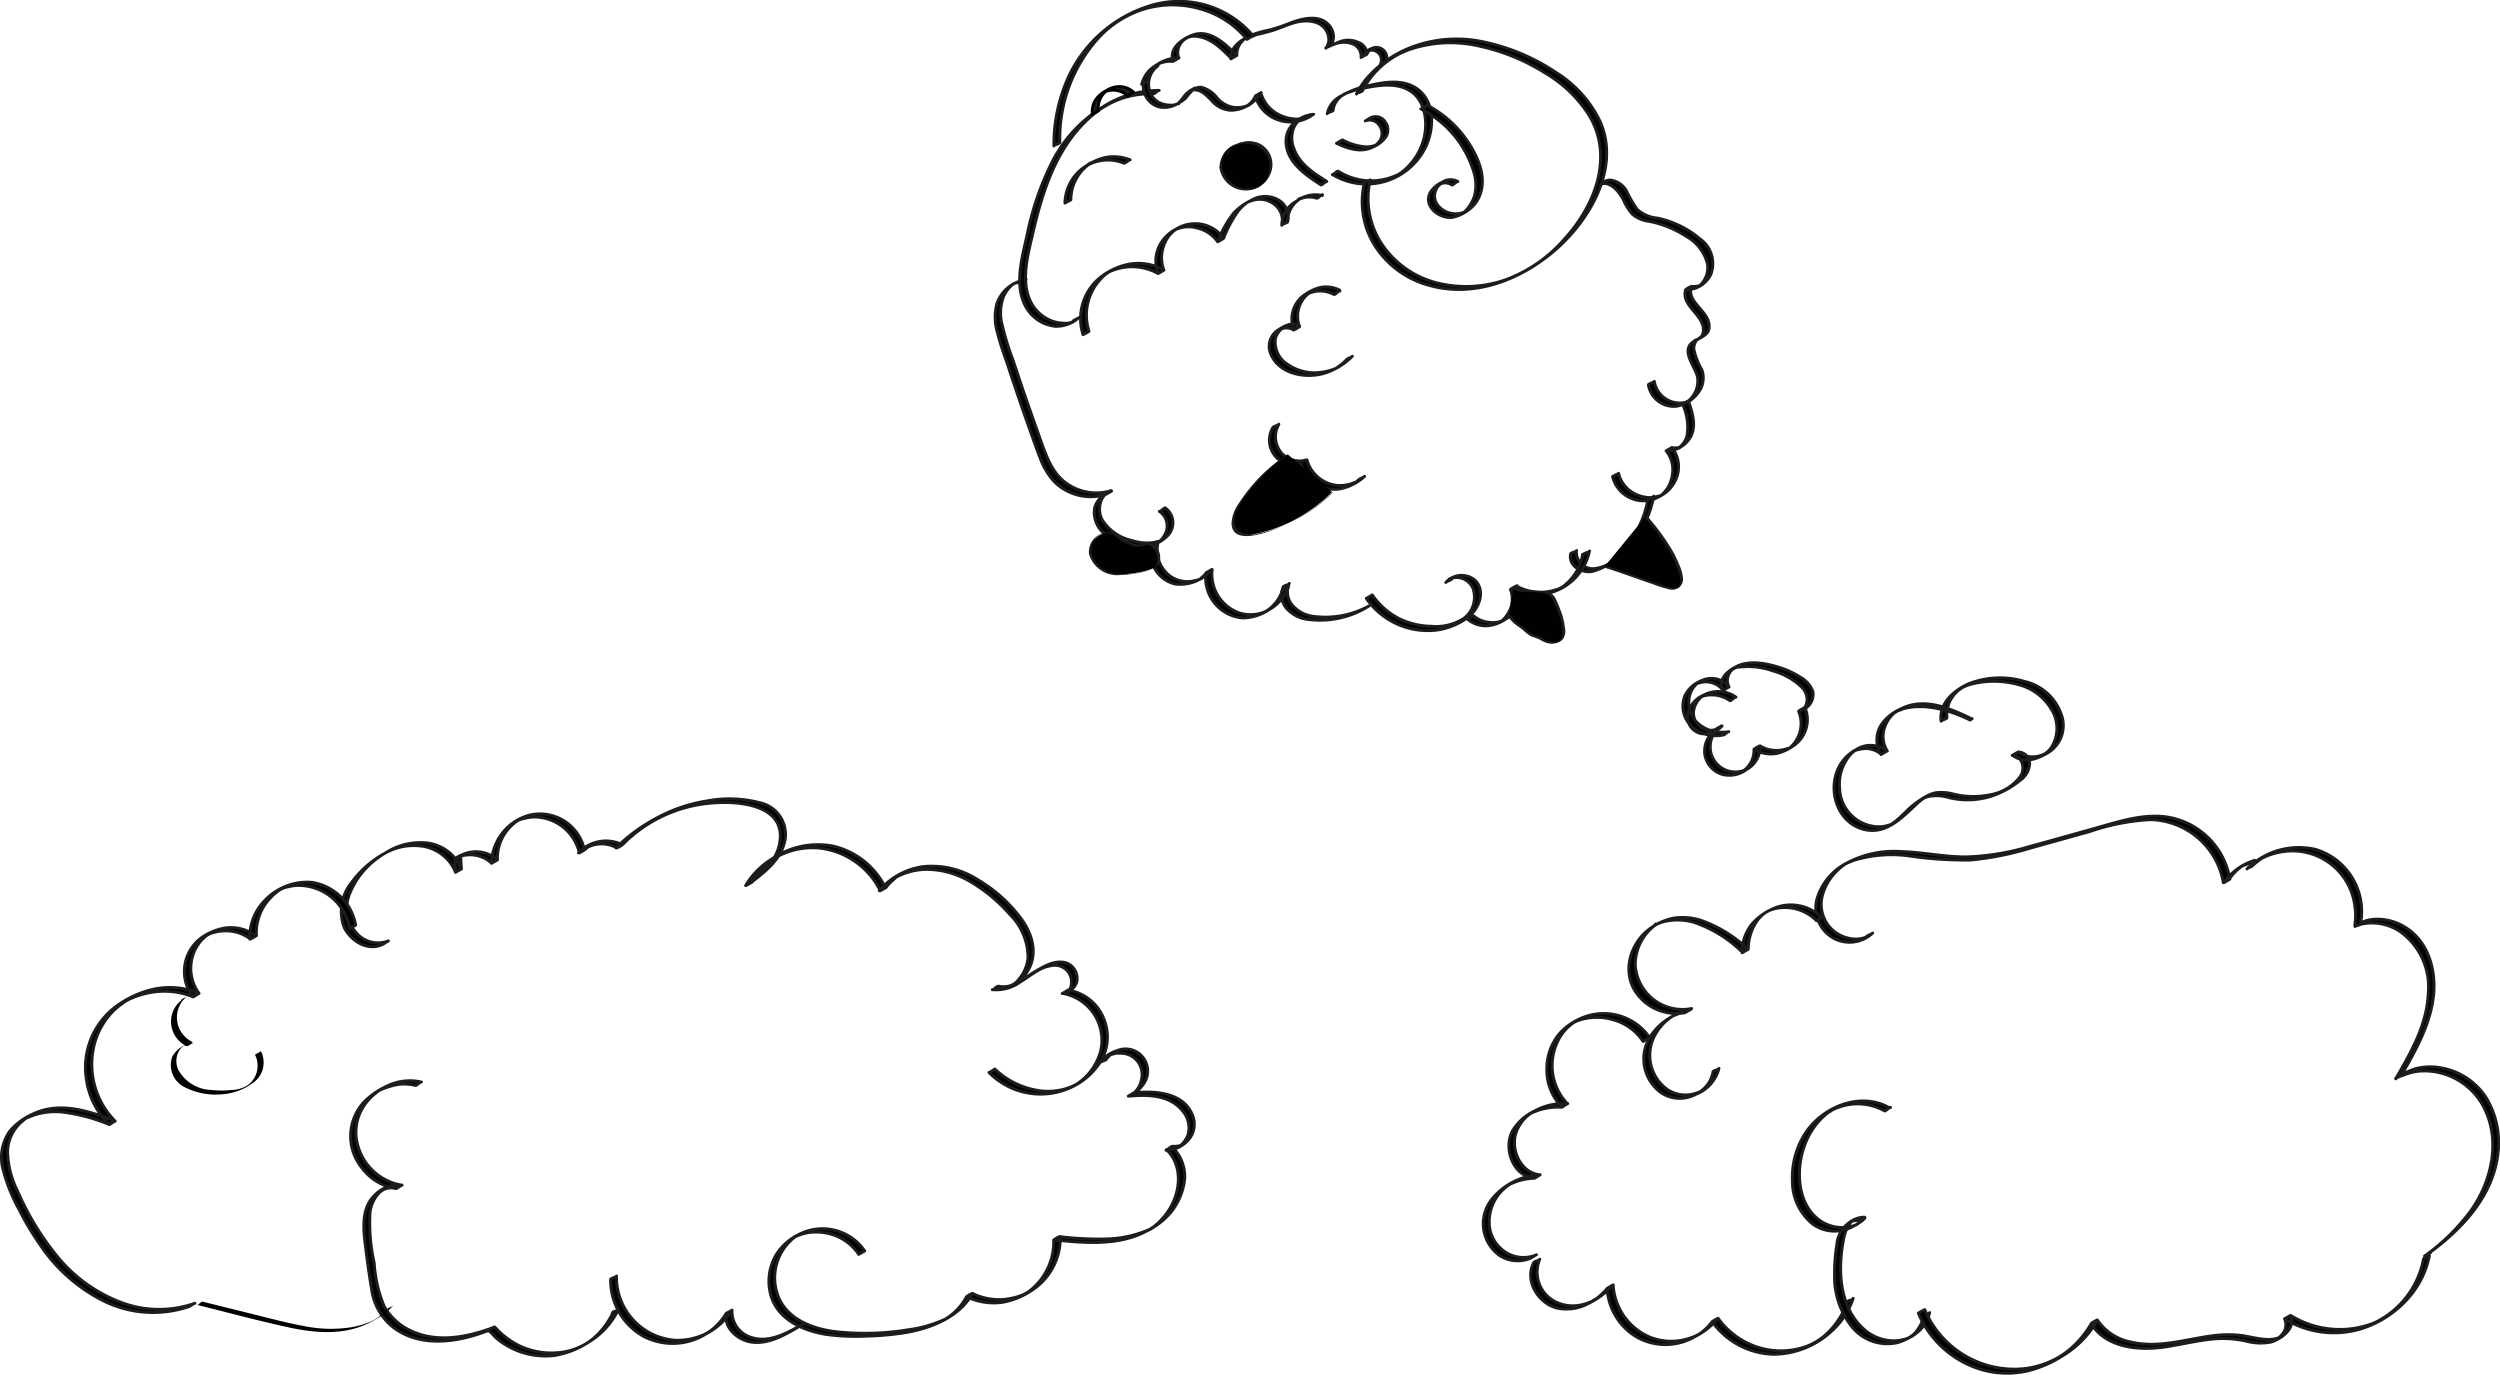 <svg id="Layer_1" data-name="Layer 1" xmlns="http://www.w3.org/2000/svg" viewBox="0 0 255.72 140.62"><defs><style>.cls-1,.cls-3,.cls-5{fill:#010101;}.cls-1,.cls-5{stroke:#1d1d1b;}.cls-1,.cls-2{stroke-linecap:round;}.cls-1,.cls-2,.cls-5{stroke-linejoin:round;stroke-width:0.3px;}.cls-2,.cls-4{fill:#1d1d1b;}.cls-2{stroke:#010101;}</style></defs><path class="cls-1" d="M173.07,34.41a1.18,1.18,0,0,1,.18-.13l-.6.34c1.11-.6,2.1.69,2.54,1.54a5.38,5.38,0,0,0,.93,1.47,3.37,3.37,0,0,0,1.73.71,10.84,10.84,0,0,1,3.82,1.57,4.47,4.47,0,0,1,2.1,2.77,2.47,2.47,0,0,1-.37,1.73,1.93,1.93,0,0,1-.28.36l-.12.12c-.09.1-.23.11,0,0a1.92,1.92,0,0,1-.86.09,2.1,2.1,0,0,0-.6.35c-.43,1.38,1.23,2.28,1.67,3.42a1.64,1.64,0,0,1,.14.84,1.08,1.08,0,0,1-.1.35.64.64,0,0,1-.08.14c-.09.12-.28.19,0,.09s-.11,0-.19.1l-.21.12a4,4,0,0,0-.49.29c-1.27.91.27,2.54.47,3.57a2.59,2.59,0,0,1-.32,1.72,2.73,2.73,0,0,1-.49.63c-.09.09-.33.24-.11.13a2,2,0,0,1-.49.15,2.63,2.63,0,0,1-3-2.18c0,.08-.62.26-.61.35a2.64,2.64,0,0,0,2.84,2.2,3.55,3.55,0,0,0,2.51-1.79,2.49,2.49,0,0,0,.13-1.93,7.25,7.25,0,0,1-.83-2.12,1.44,1.44,0,0,1,.25-.88c.09-.17.22-.08,0-.06s-.12.07,0,0l.31-.16c.45-.25.93-.49,1-1.06.2-1.7-2.35-2.55-1.82-4.26l-.6.35a2.85,2.85,0,0,0,2.57-1.52,3.08,3.08,0,0,0-1.06-3.68A9.92,9.92,0,0,0,178.67,38a3.55,3.55,0,0,1-2.07-.88,11.76,11.76,0,0,1-1.08-1.85,2.23,2.23,0,0,0-1.73-1.17,2.33,2.33,0,0,0-1.32.63c.17-.15.43-.19.6-.35Z" transform="translate(-9.12 -15.69)"/><path class="cls-1" d="M181.23,57.06a5.45,5.45,0,0,1,.45,3.2,2.27,2.27,0,0,1-.64,1.07s-.23.18-.23.21.35-.16,0-.07a1.57,1.57,0,0,1-.65,0c-.08,0-.58.38-.6.35a3.1,3.1,0,0,1,.61,2.5,3.58,3.58,0,0,1-.48,1.3,3.72,3.72,0,0,1-.4.49,2.39,2.39,0,0,1-.23.22l-.25.18c.24-.14.3-.18.17-.12a5.69,5.69,0,0,0-.68.18,2.83,2.83,0,0,1-.65,0,3.47,3.47,0,0,1-1.3-.37,3.18,3.18,0,0,1-1.67-2.1c0,.07-.62.28-.61.35a3.22,3.22,0,0,0,2,2.25,3.17,3.17,0,0,0,2.81-.24,3.51,3.51,0,0,0,1.77-2,3.2,3.2,0,0,0-.51-3l-.6.35a2.85,2.85,0,0,0,2.29-1.1c.94-1.19.42-2.77,0-4,0,0-.62.3-.6.35Z" transform="translate(-9.12 -15.69)"/><path class="cls-1" d="M177.67,66.82a10.66,10.66,0,0,1-2.9,5.57,3.71,3.71,0,0,1-2.68,1.47A1.68,1.68,0,0,1,170.38,72c0,.15-.58.2-.61.35-.24,1.25,1.16,2,2.23,1.79a6.51,6.51,0,0,0,2.6-1.42,10.66,10.66,0,0,0,3.68-6.28c0,.15-.58.2-.61.35Z" transform="translate(-9.12 -15.69)"/><path class="cls-1" d="M171,72.4a5.09,5.09,0,0,1-.78,2,5.73,5.73,0,0,1-.66.8l-.39.35a2,2,0,0,1-.45.3,5.16,5.16,0,0,1-4.5-.22,5.59,5.59,0,0,0-.6.35,2.87,2.87,0,0,1,.1,1.69,3.55,3.55,0,0,1-.87,1.44c-.15.17.07,0-.13.09a3.5,3.5,0,0,1-.46.14,3.11,3.11,0,0,1-.86,0,2.77,2.77,0,0,1-1.55-.66c-.06,0-.55.4-.61.35a2.88,2.88,0,0,0,2.05.67A3.86,3.86,0,0,0,163,79.1a2.85,2.85,0,0,0,1.31-3.5l-.6.35a5.64,5.64,0,0,0,8-3.9c0,.14-.58.19-.61.35Z" transform="translate(-9.12 -15.69)"/><path class="cls-1" d="M148.88,76.91a7.66,7.66,0,0,0,7.22,3.23,7,7,0,0,0,3.22-1.34c1.08-.83,1.8-2.63.69-3.75a2.15,2.15,0,0,0-3,.22c.17-.16.44-.2.61-.35s.09-.12-.18,0l-.09,0a1.84,1.84,0,0,1,2.42.92,2.71,2.71,0,0,1-.94,3.12,5.3,5.3,0,0,1-3.3.79A7.84,7.84,0,0,1,152.3,79a7.41,7.41,0,0,1-2.81-2.46s-.6.36-.61.35Z" transform="translate(-9.12 -15.69)"/><path class="cls-1" d="M140.4,75.68a2.1,2.1,0,0,0,.29,2.21A3.45,3.45,0,0,0,143,79.06,9.35,9.35,0,0,0,148.6,78l.58-.34a9.32,9.32,0,0,1-5.74,1.07,3.36,3.36,0,0,1-2.18-1.2,2.11,2.11,0,0,1-.26-2.16c-.08.17-.52.18-.6.35Z" transform="translate(-9.12 -15.69)"/><path class="cls-1" d="M126.89,71.69a3.22,3.22,0,0,0,2.44,3.74,4.21,4.21,0,0,0,3.74-1.49l-.6.35a4.12,4.12,0,0,0,3.78,4.61,4.91,4.91,0,0,0,2.69-.86,4.23,4.23,0,0,0,1.95-2.29c0,.16-.55.18-.61.35a3.91,3.91,0,0,1-.68,1.25,4.81,4.81,0,0,1-.5.51l-.28.22-.19.13c.24-.13.23-.14,0,0a3.84,3.84,0,0,1-2.73.18,4.2,4.2,0,0,1-2.79-4.44c0,.11-.52.25-.6.35s-.21.24-.33.35l-.19.16c-.18.16.06,0,.09,0-.07.12-.48.2-.61.24l-.47.1a3.12,3.12,0,0,1-1.92-.36,3.28,3.28,0,0,1-1.54-3.41c0,.15-.58.2-.61.35Z" transform="translate(-9.12 -15.69)"/><path class="cls-1" d="M114.07,44.3a3.69,3.69,0,0,0-3,2.51,5.59,5.59,0,0,0,.1,3c.26,1.06.64,2.1,1,3.14q1.07,3.27,2.22,6.51c.36,1,.7,2,1.09,3a7.62,7.62,0,0,0,1.44,2.46,5.28,5.28,0,0,0,5.3,1.35l.6-.35a2.56,2.56,0,0,0-1.72,1.65,2.78,2.78,0,0,0,1.31,2.93,6.28,6.28,0,0,0,3.74,1.12,3.84,3.84,0,0,0,2.42-1.15,1.87,1.87,0,0,0-.25-2.82c-.11-.06-.5.41-.61.35a1.8,1.8,0,0,1,.49,2.49,1.67,1.67,0,0,1-.52.6c.16-.09-.2,0-.2,0a3,3,0,0,1-.52.11,4.87,4.87,0,0,1-2-.21,4.8,4.8,0,0,1-3.11-2.15,2.34,2.34,0,0,1-.2-1.56,2.21,2.21,0,0,1,.27-.7,1.64,1.64,0,0,1,.26-.33.93.93,0,0,1,.15-.13c-.28.14-.33.18-.14.1s.39-.28.6-.35a5.22,5.22,0,0,1-4.46-.66c-1.52-1-2.14-2.74-2.73-4.39-.71-2-1.4-3.94-2.07-5.92-.33-1-.65-2-1-2.94a28.13,28.13,0,0,1-.89-3,4.8,4.8,0,0,1,.13-2.93,3.37,3.37,0,0,1,.67-1l.22-.21.14-.11c-.11.06-.12.08,0,0a2.37,2.37,0,0,1,.64-.14c.21,0,.4-.33.61-.35Z" transform="translate(-9.12 -15.69)"/><path class="cls-1" d="M144.38,35.69a3.19,3.19,0,0,0-2.66.59,2.82,2.82,0,0,0-1.49,2.45c0-.12.57-.23.6-.35a2,2,0,0,0-1-2.27,2.74,2.74,0,0,0-2.74.08,6,6,0,0,0-1.8,1.32,11.07,11.07,0,0,0-1.62,2.91l.61-.35a3.59,3.59,0,0,0-2.46-1.48,3.78,3.78,0,0,0-2.43.55,3.9,3.9,0,0,0-1.7,1.73,3.54,3.54,0,0,0-.11,2.8l.6-.35a5.32,5.32,0,0,0-3.52-.62A6.77,6.77,0,0,0,122,43.82a5.41,5.41,0,0,0-2.1,6.1s.62-.3.61-.35a5.42,5.42,0,0,1,1.34-5.49,3.24,3.24,0,0,1,.53-.45c.25-.17.27-.19.07-.07l.22-.11.36-.14a5.48,5.48,0,0,1,4.54.36,5.59,5.59,0,0,0,.6-.35,3.55,3.55,0,0,1-.07-2.32,3.35,3.35,0,0,1,1.26-1.82,3.28,3.28,0,0,1,2.31-.14,3.51,3.51,0,0,1,2,1.38,4.93,4.93,0,0,0,.61-.35,13.54,13.54,0,0,1,1.22-2.4,4.84,4.84,0,0,1,.85-1l.27-.22c.1-.08.35-.16.12-.08a5.11,5.11,0,0,1,.66-.22,2.41,2.41,0,0,1,2.16.52,2,2,0,0,1,.67,2l.6-.35a2.71,2.71,0,0,1,.95-2.06l.27-.21c.26-.2-.32.11,0,0s.34-.12.53-.16a2.48,2.48,0,0,1,1.21.07c.16.05.46-.39.6-.35Z" transform="translate(-9.12 -15.69)"/><path class="cls-1" d="M118.87,48.58c-.23.18.13,0-.13.07l-.3.09a2.64,2.64,0,0,1-.62,0,3.46,3.46,0,0,1-1.27-.29,4,4,0,0,1-1.9-1.7c-1.11-2-.5-4.57,0-6.69,1-4.4,2.33-9,5.77-12.19a9.75,9.75,0,0,1,3.14-2,9.21,9.21,0,0,1,3.52-.58c.2,0,.41-.36.61-.35a10.57,10.57,0,0,0-6,1.84,14,14,0,0,0-4.88,5.33,29.88,29.88,0,0,0-2.65,7.7c-.54,2.35-1.41,5.44.11,7.61a3.9,3.9,0,0,0,2.8,1.65,3.5,3.5,0,0,0,2.42-.9c-.17.14-.42.2-.6.35Z" transform="translate(-9.12 -15.69)"/><path class="cls-1" d="M127,22.68a2.22,2.22,0,0,0,.55,3.91,2.59,2.59,0,0,0,2.08-.33,3.84,3.84,0,0,0,.74-.5,11.8,11.8,0,0,1,.93-1.05l-.22.13.11-.06-.39.21c1-.4,1.72.44,2.32,1.06a2.68,2.68,0,0,0,2,.92,3.73,3.73,0,0,0,3-1.81l-.6.35A3.65,3.65,0,0,0,140,28a3.83,3.83,0,0,0,3.19-.44c.06,0,.23-.18.3-.18a3.21,3.21,0,0,0-1.69.65,2.5,2.5,0,0,0-1.14,2.08c0,2.14,2,3.48,3.57,4.49.1.06.52-.41.61-.35-1.36-.85-2.84-1.81-3.38-3.4a2.87,2.87,0,0,1,0-2.1,2.59,2.59,0,0,1,.62-.84s.22-.14.11-.09.11,0,.13,0a2.48,2.48,0,0,1,.54-.06l.3-.17c.3-.18-.21.07-.27.09a3.17,3.17,0,0,1-.41.12,3.64,3.64,0,0,1-.74.07,4.21,4.21,0,0,1-1.56-.34,3.63,3.63,0,0,1-2.08-2.3c0,.06-.57.28-.6.35a2.45,2.45,0,0,1-.43.62c-.07.08-.23.17-.28.26s.12-.07.18-.09c-.1,0-.23.11-.33.15a2.83,2.83,0,0,1-1.55.11,2.87,2.87,0,0,1-1.47-.92,3,3,0,0,0-1.64-1.1,2,2,0,0,0-1.22.44c-.45.28-.65.73-1,1.09-.05.05-.12.09-.17.15s.2,0,.07,0a2.65,2.65,0,0,0-.37.12,2.43,2.43,0,0,1-.85,0,2.1,2.1,0,0,1-1.4-.77,2.31,2.31,0,0,1,.52-3.21c-.19.13-.42.21-.61.35Z" transform="translate(-9.12 -15.69)"/><path class="cls-1" d="M145.42,33.55A6.73,6.73,0,0,0,155,30.62c.79-1.74.9-4.28-.66-5.64s-3.8-.87-5.55-.46a8.59,8.59,0,0,0-2.4.95,2.61,2.61,0,0,0-1.51,1.85c0-.14.58-.21.61-.35a1.94,1.94,0,0,1,.39-1,2.06,2.06,0,0,1,.28-.31,2.52,2.52,0,0,1,.25-.21l.17-.12c-.26.15-.26.15,0,0a10,10,0,0,1,2.14-.64c1.56-.32,3.45-.58,4.82.42s1.64,3.15,1.22,4.76a6.47,6.47,0,0,1-1.1,2.27,7.83,7.83,0,0,1-.83.9l-.46.36c-.1.07-.45.26-.13.1l-.48.21A6.27,6.27,0,0,1,146,33.2c-.09-.06-.52.41-.6.35Z" transform="translate(-9.12 -15.69)"/><path class="cls-1" d="M145.84,30.35c1.18.56,2.52,1,3.76.36a3,3,0,0,0,1.3-1.05,1.35,1.35,0,0,0-.08-1.49,1.17,1.17,0,0,0-1.47-.45c-.18.09-.43.26-.58.34a1.19,1.19,0,0,1,1.48.51,1.38,1.38,0,0,1-.11,1.67,2.65,2.65,0,0,1-.34.33l-.1.07c-.18.12-.06.05.37-.21l-.29.13a2.57,2.57,0,0,1-1,.15,6,6,0,0,1-2.34-.71s-.27.15-.31.17-.26.19-.3.18Z" transform="translate(-9.12 -15.69)"/><path class="cls-1" d="M148.47,25a8.64,8.64,0,0,1,4.78-4.23,13,13,0,0,1,7.06-.39,21,21,0,0,1,6.86,2.78,13.31,13.31,0,0,1,4.52,4.37c2.52,4.26.55,9.2-2.52,12.58a14.78,14.78,0,0,1-5.86,4.13,12.22,12.22,0,0,1-6.64.51,9.61,9.61,0,0,1-6.09-3.93,8.43,8.43,0,0,1-1.3-6.73c0,.15-.57.19-.61.35a8.41,8.41,0,0,0,1.13,6.46,9.5,9.5,0,0,0,5.58,4c4.57,1.26,9.29-.6,12.77-3.59s6.74-8.32,4.67-13.14a12,12,0,0,0-4.54-5.07,21,21,0,0,0-7.21-3.08,13,13,0,0,0-7.52.48,11.45,11.45,0,0,0-4.79,3.4,8.35,8.35,0,0,0-.89,1.41c.08-.17.51-.17.6-.35Z" transform="translate(-9.12 -15.69)"/><path class="cls-1" d="M154.45,26.83a10.67,10.67,0,0,1,5.48,6.67,4.44,4.44,0,0,1,0,2.26,4.12,4.12,0,0,1-1,1.6c-.11.13-.11.1,0,0a.92.92,0,0,1-.23.09,1.3,1.3,0,0,1-.39.09,2.33,2.33,0,0,1-.95-.08,2.22,2.22,0,0,1-1.32-1,1.57,1.57,0,0,1,.2-1.74l.14-.15c.05,0,.29-.2.09-.09s0,0,0,0a2.64,2.64,0,0,1,.3-.07,1.24,1.24,0,0,1,.86.2c.1.06.52-.41.61-.35a1.52,1.52,0,0,0-1.6.07,2.72,2.72,0,0,0-1.24,1.08c-.7,1.41.94,2.65,2.24,2.52a3.86,3.86,0,0,0,1.57-.68,3.34,3.34,0,0,0,1.31-1.67c.65-1.77-.18-3.73-1.14-5.22a11.32,11.32,0,0,0-4.24-3.89c-.12-.06-.5.41-.61.35Z" transform="translate(-9.12 -15.69)"/><path class="cls-1" d="M126.45,24a3.15,3.15,0,0,1,1-1.62s.36-.25.18-.15a2,2,0,0,1,.46-.17,3,3,0,0,1,1-.09,5.31,5.31,0,0,0,.6-.35A1.6,1.6,0,0,1,130,20a1.63,1.63,0,0,1,1.51-.59c1.44.13,2.57,1.26,3.52,2.23a3.42,3.42,0,0,0,.61-.35,1.86,1.86,0,0,1,.55-1.39,2.37,2.37,0,0,1,.28-.27,1.44,1.44,0,0,1,.25-.18c-.07,0-.2.08,0,.06a6.66,6.66,0,0,0,1-.3,17.74,17.74,0,0,0,1.9-.51c.63-.22,1.24-.5,1.88-.68,1-.29,2.42-.33,3.15.61a1.87,1.87,0,0,1,.38,1.33,2.22,2.22,0,0,1-.24.6c0,.09-.13.06,0,0s.15-.07.21-.09a5.32,5.32,0,0,1,.5-.21,2.52,2.52,0,0,1,2-.07,1.36,1.36,0,0,1,.84,1.37c0-.13.55-.21.61-.35a1.17,1.17,0,0,1,.41-.5l-.09.06.09-.06-.52.3a1,1,0,0,1,1.47,1.27c.05-.16.56-.18.61-.35a1.06,1.06,0,0,0-1.27-1.36,2.24,2.24,0,0,0-1.31,1l.61-.35A1.34,1.34,0,0,0,148,20a2.42,2.42,0,0,0-1.94,0,4.4,4.4,0,0,0-.5.21c-.09,0-.2.12-.29.12s0,0,0-.05a1.72,1.72,0,0,0,.26-.77,1.86,1.86,0,0,0-.63-1.41c-1-.91-2.6-.51-3.75-.08a18.64,18.64,0,0,1-2.18.74,9.48,9.48,0,0,0-1.95.57c-1,.47-2.07,1.18-2,2.38l.61-.35c-1.13-1.14-2.74-2.73-4.51-2.09-1.08.39-2.48,1.37-2,2.69l.6-.35a3.89,3.89,0,0,0-2.27.71,3.19,3.19,0,0,0-1.55,2c0-.16.57-.19.6-.35Z" transform="translate(-9.12 -15.69)"/><path class="cls-1" d="M137.29,19.34a9.93,9.93,0,0,0-10.52-3.07,13.64,13.64,0,0,0-8.27,7.1,16.65,16.65,0,0,0-1.58,7.25c0-.11.61-.23.61-.35a15.36,15.36,0,0,1,4.1-10.86,10.58,10.58,0,0,1,4.79-2.87,10.16,10.16,0,0,1,5.25,0,9.46,9.46,0,0,1,5,3.18s.59-.37.61-.35Z" transform="translate(-9.12 -15.69)"/><path class="cls-2" d="M125.06,25.11a2.13,2.13,0,0,0-1.36-.56,2.37,2.37,0,0,0-1.37.38,3,3,0,0,0-1.16,1,2.21,2.21,0,0,0-.31,1.44,1.8,1.8,0,0,1,.31-.17s.3-.15.3-.18a2.25,2.25,0,0,1,.56-1.78,2.18,2.18,0,0,1,.22-.21l.13-.1c.32-.22-.67.35-.3.17a2.23,2.23,0,0,1,2.38.38,3.18,3.18,0,0,0,.3-.17,2.63,2.63,0,0,1,.3-.18Z" transform="translate(-9.12 -15.69)"/><path class="cls-1" d="M118.66,36.09a4.49,4.49,0,0,1,1.7-3.48l.18-.14c.48-.34-.48.22.06,0a3.38,3.38,0,0,1,.44-.18,4.68,4.68,0,0,1,1-.21,4.44,4.44,0,0,1,2.07.31,1.24,1.24,0,0,0,.31-.18s.26-.19.3-.17a4.59,4.59,0,0,0-2.46-.26,5.92,5.92,0,0,0-2,.86,4.55,4.55,0,0,0-2.21,3.83s.27-.16.3-.18.31-.13.31-.17Z" transform="translate(-9.12 -15.69)"/><path class="cls-3" d="M135.85,30.37a2.28,2.28,0,0,0-1.71,3.11,2.76,2.76,0,0,0,3.82,1.3,2.65,2.65,0,0,0,.46-4,2.53,2.53,0,0,0-3.87.68" transform="translate(-9.12 -15.69)"/><path class="cls-4" d="M136,30.29a2.66,2.66,0,0,0-2.15,2.55,2.73,2.73,0,0,0,5.31.41,2.4,2.4,0,0,0-1.48-3,2.69,2.69,0,0,0-1.93.17,2.63,2.63,0,0,0-1.31,1.17c0-.07.22-.07.26-.15a2.33,2.33,0,0,1,.46-.62,1.61,1.61,0,0,1,.32-.25l.06,0,.09,0,.2-.07a2.69,2.69,0,0,1,1.54,0A2.32,2.32,0,0,1,139,32.81a2.71,2.71,0,0,1-.56,1.5,2.18,2.18,0,0,1-.25.28l-.14.12a.18.18,0,0,1-.07,0c-.23.17.08,0-.07.05a2.64,2.64,0,0,1-.81.22,2.82,2.82,0,0,1-2.76-1.49,2.3,2.3,0,0,1-.06-1.87,2.35,2.35,0,0,1,.55-.74l.18-.15.14-.1s.07,0,0,0a3,3,0,0,1,.58-.24c.09,0,.17-.12.26-.15Z" transform="translate(-9.12 -15.69)"/><path class="cls-1" d="M146.17,45.38a3,3,0,0,0-2.07-.27,4.71,4.71,0,0,0-1.47.69,3,3,0,0,0-1.18,3.57l.6-.35c-.76-.46-1.52,0-2.18.41a2,2,0,0,0-.77,2.47c.89,2.14,3.78,2.59,5.74,1.89a7,7,0,0,0,2.61-1.66c-.15.16-.45.19-.6.35a5.09,5.09,0,0,1-.65.58l-.22.16c-.16.1-.13.08.09,0a5.31,5.31,0,0,1-.52.23,5.67,5.67,0,0,1-1.57.35,4.84,4.84,0,0,1-3.12-.82,2.67,2.67,0,0,1-1.27-2.69,1.87,1.87,0,0,1,.3-.62,3.58,3.58,0,0,1,.26-.29l.11-.1c.1-.07.05,0-.15.07a2.07,2.07,0,0,0,.36-.11l.27,0a1.37,1.37,0,0,1,.71.21,3.93,3.93,0,0,0,.6-.35,3,3,0,0,1,.61-3.11c.09-.1.21-.17.3-.27s0-.06-.16.06l.3-.13a3.62,3.62,0,0,1,.79-.18,3,3,0,0,1,1.67.34c.12.06.5-.41.61-.35Z" transform="translate(-9.12 -15.69)"/><path class="cls-1" d="M139.32,59.42a2.54,2.54,0,0,0,.71,3.36,2.64,2.64,0,0,0,1.79.43c.08,0,.33-.11.37-.08s.14.4.17.47a3.67,3.67,0,0,0,.46.76,3.55,3.55,0,0,0,3.29,1.35,5.11,5.11,0,0,0,2.59-1.3c-.16.15-.43.2-.6.35l-.3.26-.07,0-.18.07a3.51,3.51,0,0,1-.83.22,3.44,3.44,0,0,1-1.56-.12,3.67,3.67,0,0,1-2.24-2.1,2.53,2.53,0,0,0-.12-.36,1.76,1.76,0,0,0-.37.08,2.36,2.36,0,0,1-.75,0,2.53,2.53,0,0,1-1.43-.73,2.58,2.58,0,0,1-.32-3c-.1.17-.51.17-.61.35Z" transform="translate(-9.12 -15.69)"/><path class="cls-3" d="M140.84,62.17a16.57,16.57,0,0,0-5.05,5.19c-.49.8-.88,1.91-.24,2.6a2.2,2.2,0,0,0,2.07.32A15.06,15.06,0,0,0,145.36,66" transform="translate(-9.12 -15.69)"/><path class="cls-4" d="M140.71,62.24a16.76,16.76,0,0,0-3.42,3,17.26,17.26,0,0,0-1.46,1.94,3.84,3.84,0,0,0-.74,2c0,3,5.79.14,7-.54a15.78,15.78,0,0,0,3.43-2.66c-.06.07-.19.08-.26.15a14.47,14.47,0,0,1-5,3.39,13.87,13.87,0,0,1-2.45.75,2.2,2.2,0,0,1-2.07-.33c-1.12-1.19.62-3.26,1.35-4.19A16.78,16.78,0,0,1,141,62.1l-.25.14Z" transform="translate(-9.12 -15.69)"/><path class="cls-3" d="M120.64,72.27a2.91,2.91,0,0,0,2.58,2.16c.79.1,3.48-.24,4.13-.78s.21-2.13-.72-2.4a2.52,2.52,0,0,1-2.1,0c-.77-.37-1.53-1.19-2.47-1A1.91,1.91,0,0,0,120.64,72.27Z" transform="translate(-9.12 -15.69)"/><path class="cls-4" d="M120.51,72.35a3,3,0,0,0,3.1,2.17,13,13,0,0,0,1.76-.19,6.43,6.43,0,0,0,1.61-.45,1.37,1.37,0,0,0,.75-.67,1.71,1.71,0,0,0-.33-1.58,1.3,1.3,0,0,0-.32-.3.47.47,0,0,0-.43-.11,3.2,3.2,0,0,1-1.34.13c-.84-.15-1.42-.79-2.18-1.11a2,2,0,0,0-2.62,2.11s.26-.11.26-.15a1.93,1.93,0,0,1,.64-1.69,1.56,1.56,0,0,1,1.82.06,5.44,5.44,0,0,0,1.93,1,2.51,2.51,0,0,0,1-.08c.17,0,.28-.14.45-.07a1.74,1.74,0,0,1,.36.24,1.84,1.84,0,0,1,.55,1.38.91.91,0,0,1-.7.9,9.87,9.87,0,0,1-3.09.48,3,3,0,0,1-3-2.17S120.5,72.31,120.51,72.35Z" transform="translate(-9.12 -15.69)"/><path class="cls-3" d="M163.45,78.64c.84,1.14.77.73,2,1.84.48.42.74.24,1.28.59a1.91,1.91,0,0,0,1.82.26c1.11-.52,0-3.44-.61-4.53s-3.34-.19-4-1" transform="translate(-9.12 -15.69)"/><path class="cls-4" d="M163.32,78.72a4.74,4.74,0,0,0,1,1c.2.13.39.27.58.42a4.57,4.57,0,0,0,.86.66,7,7,0,0,1,.87.32,2.55,2.55,0,0,0,1.06.41,1.68,1.68,0,0,0,1.22-.37,1.4,1.4,0,0,0,.3-1.17,7,7,0,0,0-.39-1.68,12.48,12.48,0,0,0-.61-1.46,1.23,1.23,0,0,0-1-.65,12.89,12.89,0,0,0-1.76-.1,1.84,1.84,0,0,1-1.35-.4s-.25.17-.26.15a1.53,1.53,0,0,0,1.09.39c.49,0,1,0,1.47.05a2.2,2.2,0,0,1,1.21.32,2.56,2.56,0,0,1,.6,1,11.19,11.19,0,0,1,.55,1.6,3.89,3.89,0,0,1,.14,1.44,1.16,1.16,0,0,1-.17.47s-.18.17-.1.12a1.19,1.19,0,0,1-.59.1,2.2,2.2,0,0,1-1-.3,3.78,3.78,0,0,0-.85-.37,2.82,2.82,0,0,1-1-.63,7.36,7.36,0,0,0-.63-.47,4.84,4.84,0,0,1-1-1.05s-.26.15-.26.15Z" transform="translate(-9.12 -15.69)"/><path class="cls-3" d="M173.24,73.65c2,.59,4.43,1.56,6.45,2.16a1.36,1.36,0,0,0,1.1,0c.47-.3.4-1,.24-1.52a16.78,16.78,0,0,0-3.57-5.79" transform="translate(-9.12 -15.69)"/><path class="cls-4" d="M173.11,73.72c1.17.35,2.33.77,3.49,1.18l1.73.6A11,11,0,0,0,180,76a1.1,1.1,0,0,0,1.28-1.07,4.4,4.4,0,0,0-.4-1.5,12.18,12.18,0,0,0-.8-1.62,24.14,24.14,0,0,0-2.49-3.36s-.25.16-.26.15A22.78,22.78,0,0,1,180,72.3a10.49,10.49,0,0,1,.86,2c.16.52.28,1.22-.22,1.58l.25-.15c-.58.3-1.37-.08-1.94-.27s-1.24-.42-1.85-.63c-1.25-.44-2.49-.89-3.75-1.27-.07,0-.2.17-.26.15Z" transform="translate(-9.12 -15.69)"/><path class="cls-1" d="M48.84,111.93a2.9,2.9,0,0,1-3.33-.89,3.8,3.8,0,0,1-.63-3.91,8.32,8.32,0,0,1,2.91-3.7,6,6,0,0,1,4.48-1.19,4.36,4.36,0,0,1,3.44,2.65s.61-.28.61-.35l-.09-1.36-.56.33a3.26,3.26,0,0,1,3.72.46,4.16,4.16,0,0,0,.61-.35,4.59,4.59,0,0,1,1-3,5.76,5.76,0,0,1,.59-.62l.29-.24.29-.2L62,99.7c.12-.17.7-.28.91-.33a4.07,4.07,0,0,1,.79-.11,4.75,4.75,0,0,1,4.68,3.67s.55-.3.6-.35a3.68,3.68,0,0,1,.37-.32c-.2.13.21-.06.27-.08a3.39,3.39,0,0,1,.83-.16,3.17,3.17,0,0,1,1.76.4,2.38,2.38,0,0,0,.61-.35,14.33,14.33,0,0,1,9.07-4.23c2.66-.25,7.55.11,7,3.94-.27,2-1.94,3.33-3.45,4.49l.61-.35a7,7,0,0,1,3-2.82,7.63,7.63,0,0,1,3.88-.66,7.94,7.94,0,0,1,6.23,4.36s.57-.3.61-.35a5,5,0,0,1,.78-.81c.11-.09.34-.35.49-.36l-.16.08.22-.1a2.41,2.41,0,0,1,.33-.15,7,7,0,0,1,2.29-.49,8.82,8.82,0,0,1,4.71,1.29,16.26,16.26,0,0,1,4,3.34,6.19,6.19,0,0,1,1.84,4.42,3.9,3.9,0,0,1-.94,2.19,1.84,1.84,0,0,1-.85.65,2.53,2.53,0,0,1-1.19.06l-.61.35a4.17,4.17,0,0,0,2.84-.81c1-.59,1.92-1.48,3.13-1.64a1.7,1.7,0,0,1,2,1.17,1.85,1.85,0,0,1,0,1,1.44,1.44,0,0,1-.2.39.47.47,0,0,1-.1.1c.39-.18.49-.24.33-.18s-.18,0-.28,0-.42.37-.6.35a4.87,4.87,0,0,1,3.92,5.81,5.79,5.79,0,0,1-2.19,3.28l-.3.21c-.23.17,0,0,0,0l-.55.26a6,6,0,0,1-1,.31,6.54,6.54,0,0,1-2.25.08,8.28,8.28,0,0,1-4.55-2.21s-.56.39-.6.35a7.4,7.4,0,0,0,8.64,1.41,7,7,0,0,0,2.88-2.7,4.88,4.88,0,0,0,.22-4.22,4.69,4.69,0,0,0-3.65-2.91l-.6.35a1.77,1.77,0,0,0,1.48-1.14,1.7,1.7,0,0,0-1.06-2c-1.15-.34-2.27.34-3.23.91-1.25.74-2.16,1.76-3.73,1.48-.18,0-.44.38-.61.35a3.92,3.92,0,0,0,3.61-1.89c1.07-1.71.52-3.7-.56-5.24a14.91,14.91,0,0,0-4.54-4.12,8.7,8.7,0,0,0-5.54-1.34,7.13,7.13,0,0,0-4.53,2.47l.61-.35a8,8,0,0,0-5.4-4.23,8.35,8.35,0,0,0-6.21,1.34,8,8,0,0,0-2.67,2.71c.09-.15.46-.24.61-.35,1.49-1.14,3.13-2.44,3.44-4.42a3.32,3.32,0,0,0-2.63-3.71,12.33,12.33,0,0,0-5.34-.18,15.9,15.9,0,0,0-5,1.66,17.77,17.77,0,0,0-4.35,3.15l.61-.35a3.85,3.85,0,0,0-4.44.86l.6-.35a4.65,4.65,0,0,0-5.7-3.49A5.26,5.26,0,0,0,59.39,104l.61-.35a3.29,3.29,0,0,0-3.81-.42c-.07,0-.57.27-.56.33l.08,1.36.61-.35a4.37,4.37,0,0,0-3.38-2.64,6.53,6.53,0,0,0-4.38,1A10.41,10.41,0,0,0,45.05,106a4.66,4.66,0,0,0-.71,4.59c.7,1.38,2.39,2.42,3.9,1.71.21-.1.39-.26.6-.35Z" transform="translate(-9.12 -15.69)"/><path class="cls-1" d="M122.24,124.11a2.13,2.13,0,0,1,.33-.4l.15-.14c.11-.08.11-.08,0,0s-.1.06,0,0a4.67,4.67,0,0,0,.5-.14,2.5,2.5,0,0,1,.47,0A2.16,2.16,0,0,1,125.9,126a2.59,2.59,0,0,1-.33.93,2.94,2.94,0,0,1-.31.41c-.14.16-.56.36-.06.13-.17.08-.42.33-.6.35,2-.19,4.24-.13,5.54,1.58a2.6,2.6,0,0,1,.48,2.41,2.54,2.54,0,0,1-.69,1l-.09.08c-.13.09-.12.09,0,0s.13-.08,0,0l-.11,0a2,2,0,0,1-.69.05c-.1,0-.56.39-.61.35,1.62,1.53,1.46,4,.48,5.79a6.29,6.29,0,0,1-1,1.37,5.73,5.73,0,0,1-.56.54,3.15,3.15,0,0,1-.3.24,2.53,2.53,0,0,0-.27.18c-.12.12.34-.16,0,0a11.5,11.5,0,0,1-4.27,1,31.89,31.89,0,0,1-5-.23,2.56,2.56,0,0,0-.61.35,6.36,6.36,0,0,1-2.46,5.2c-.11.09-.24.17-.36.26.28-.19-.19.08-.25.1a4.54,4.54,0,0,1-.7.26,6.9,6.9,0,0,1-1.55.27,6.32,6.32,0,0,1-3-.63,2.52,2.52,0,0,0-.61.35,5.65,5.65,0,0,1-1,1.37,6.53,6.53,0,0,1-.63.55l-.41.29c-.19.13,0,0,0,0l-.3.15a12.83,12.83,0,0,1-3.54,1,27.53,27.53,0,0,1-7.42.21c-2.3-.27-4.81-1.15-5.86-3.4a5.27,5.27,0,0,1,1.5-6.2l.23-.16c.31-.23-.62.3,0,0l.42-.16a4.86,4.86,0,0,1,.93-.23,5.63,5.63,0,0,1,1.92.09,5.11,5.11,0,0,1,3.15,2.15s.6-.35.61-.35a5.23,5.23,0,0,0-6.69-1.71,5.65,5.65,0,0,0-2.38,2.11,5.34,5.34,0,0,0-.63,3.73c.54,2.76,3.24,4,5.77,4.41a23,23,0,0,0,4.15.17,29.33,29.33,0,0,0,4.07-.38c2.56-.45,5.44-1.61,6.74-4l-.61.35a6.39,6.39,0,0,0,3.6.58,7.56,7.56,0,0,0,2.83-1.08,6.41,6.41,0,0,0,3.16-5.66l-.61.35c3.12.32,6.53.63,9.4-.89a7.48,7.48,0,0,0,2.52-1.94,6.53,6.53,0,0,0,1.4-3.31A4.14,4.14,0,0,0,129,133l-.61.35a3,3,0,0,0,2-.78,2.43,2.43,0,0,0,.74-2.73c-.89-2.41-3.82-2.59-6-2.38l-.6.35a3.33,3.33,0,0,0,1.68-1.43,2.26,2.26,0,0,0-2.83-3.22,3.56,3.56,0,0,0-1.81,1.27c.11-.17.49-.18.6-.35Z" transform="translate(-9.12 -15.69)"/><path class="cls-1" d="M91,151.26c-1.44.83-3.22,1.78-4.93,1.26A2.76,2.76,0,0,1,84,149.7c0,.13-.53.23-.61.35a6.12,6.12,0,0,1-.95,1.2,4.43,4.43,0,0,1-1.26.93,6.66,6.66,0,0,1-3,.6,6.48,6.48,0,0,1-6-6.57c0,.12-.6.23-.6.35A6.55,6.55,0,0,0,75,152.41a6.46,6.46,0,0,0,6.39-.31A6.92,6.92,0,0,0,84,149.7l-.61.35c-.22,1.57,1.29,2.79,2.73,2.94,1.73.18,3.34-.8,4.78-1.63.09-.05.27-.21.37-.21l-.21.11Z" transform="translate(-9.12 -15.69)"/><path class="cls-1" d="M71.79,150a7.7,7.7,0,0,1-2.28,2.84,6.55,6.55,0,0,1-3.44,1.22,7.66,7.66,0,0,1-3.71-.66,8.38,8.38,0,0,1-1.6-1,8.17,8.17,0,0,1-.7-.62,3.71,3.71,0,0,0-.27-.29c-.18-.13,0-.07-.24,0a1.54,1.54,0,0,0-.3.11c-2.63.94-5.65,1.45-8.25.14a6,6,0,0,1-2.6-2.47,13.64,13.64,0,0,1-1-4.38,18.88,18.88,0,0,1-.43-5.18,3.65,3.65,0,0,1,.86-1.93,1.72,1.72,0,0,1,1.78-.51l.61-.35a5.64,5.64,0,0,1-4.55-4.26,4.91,4.91,0,0,1,.3-3.18,5.34,5.34,0,0,1,1.46-1.88l.27-.22.24-.17c.28-.21-.22.08,0,0a8.38,8.38,0,0,1,1.82-.58,4.91,4.91,0,0,1,1.87.09c.16,0,.44-.39.6-.35a5.29,5.29,0,0,0-3.54.42,7.84,7.84,0,0,0-2.39,1.68,5.14,5.14,0,0,0-.14,6.71,5.34,5.34,0,0,0,3.48,2.08c.18,0,.44-.39.61-.35A3.37,3.37,0,0,0,47.4,138c-1.16,1.13-1.14,2.85-1,4.34.21,1.74.43,3.49.73,5.21a5.93,5.93,0,0,0,2.1,3.82c2.51,2,5.89,1.73,8.77.8l.61-.21a1.82,1.82,0,0,1,.3-.11c.19,0,.06-.08.24,0s.51.52.77.74a7.77,7.77,0,0,0,5.91,1.75,9,9,0,0,0,3.55-1.4,7.8,7.8,0,0,0,3-3.32c-.08.17-.53.18-.61.35Z" transform="translate(-9.12 -15.69)"/><path class="cls-3" d="M29.28,149.17c3.09.76,6.17,1.6,9.29,2.28,2.67.58,5.56.86,8.11-.35a8.7,8.7,0,0,0,2.71-1.89c-.15.16-.46.18-.61.35a6.1,6.1,0,0,1-.79.73,6.42,6.42,0,0,1-.53.38c.16-.09.16-.09,0,0l-.35.17a8.81,8.81,0,0,1-2,.6,13.58,13.58,0,0,1-4.84-.1c-1.72-.31-3.42-.77-5.12-1.19l-5.32-1.32c-.16,0-.44.39-.6.35Z" transform="translate(-9.12 -15.69)"/><path class="cls-1" d="M29.05,149a11,11,0,0,1-7.59-.11,15.41,15.41,0,0,1-6.36-4.54,28.27,28.27,0,0,1-4.2-6.87,9.26,9.26,0,0,1-1-4,4.18,4.18,0,0,1,1.61-3.19,1.94,1.94,0,0,1,.44-.31c-.38.14,0,0,.06,0l.24-.1a6.32,6.32,0,0,1,1-.31,7.26,7.26,0,0,1,2.13-.14,18.33,18.33,0,0,1,4.92,1.29c.09,0,.55-.4.6-.35a8.27,8.27,0,0,1-2.18-7.64,7.54,7.54,0,0,1,1.94-3.58,8.21,8.21,0,0,1,.77-.67l.43-.31.17-.11.29-.15a8.61,8.61,0,0,1,2-.66,7.9,7.9,0,0,1,4.56.41c.07,0,.57-.39.6-.35a4.36,4.36,0,0,1,.17-5.36,4.18,4.18,0,0,1,.53-.5l.09-.07c.28-.18.25-.17-.08,0a4,4,0,0,0,.43-.19,4.53,4.53,0,0,1,1.41-.28,4.18,4.18,0,0,1,2.71.83,4.59,4.59,0,0,0,.61-.35,5.19,5.19,0,0,1,1.14-3.53,6.5,6.5,0,0,1,.68-.71,3.11,3.11,0,0,1,.28-.23l.2-.15q.38-.24,0,0a2.47,2.47,0,0,1,1-.38,4.08,4.08,0,0,1,.91-.13,5.33,5.33,0,0,1,5.33,4.39c0-.08.62-.26.61-.35A5.39,5.39,0,0,0,41,105.94a6,6,0,0,0-5.17,2.29,5.2,5.2,0,0,0-1.15,3.53l.61-.35a4.28,4.28,0,0,0-3.19-.79,5.81,5.81,0,0,0-2.39,1,4.29,4.29,0,0,0-.89,6l.6-.35a7.84,7.84,0,0,0-4.49-.42,10.13,10.13,0,0,0-3.5,1.48,7.78,7.78,0,0,0-3.47,7.81,8,8,0,0,0,2.29,4.54l.6-.35c-2.65-1-5.64-2-8.36-.69a6.54,6.54,0,0,0-2.37,1.75,4.69,4.69,0,0,0-.67,4,17.32,17.32,0,0,0,1.61,4,28.72,28.72,0,0,0,2.18,3.66,17,17,0,0,0,6.2,5.57,11.4,11.4,0,0,0,9,.72c.22-.08.39-.27.61-.35Z" transform="translate(-9.12 -15.69)"/><path class="cls-3" d="M27.68,118a2.77,2.77,0,0,0,.59,4.72l.61-.35a2.8,2.8,0,0,0-2.13,1.38,2.52,2.52,0,0,0,1.15,3.09,7,7,0,0,0,4.16.76,5.84,5.84,0,0,0,2.83-1.07,2.54,2.54,0,0,0,.92-3.31s-.61.35-.61.35a2.49,2.49,0,0,1-.58,3,3.08,3.08,0,0,1-1.81.61,9.36,9.36,0,0,1-2.05,0,4,4,0,0,1-3.37-2,2.12,2.12,0,0,1-.1-1.69,1.88,1.88,0,0,1,.45-.69.93.93,0,0,1,.18-.16c-.25.13-.28.15-.1.08s.29-.06.45-.07.5-.4.61-.35a2.77,2.77,0,0,1-.6-4.72c-.18.14-.42.21-.6.35Z" transform="translate(-9.12 -15.69)"/><path class="cls-1" d="M239.76,103.69a5.92,5.92,0,0,0-3.15,2.28l.6-.35a7.73,7.73,0,0,0-7-6.43c-2.31-.16-4.59.61-6.78,1.22s-4.43,1.25-6.65,1.85a25.09,25.09,0,0,1-6.6,1.08c-2.23,0-4.43-.49-6.66-.55a10.23,10.23,0,0,0-5.38,1.12,6.09,6.09,0,0,0-3.09,3.48,3.54,3.54,0,0,0,1.74,4.33,3.44,3.44,0,0,0,3.88-.59c-.17.14-.43.2-.61.35l-.08.06c-.12.09-.1.09,0,0l.12-.06-.26.12a2.79,2.79,0,0,1-.39.1,2.85,2.85,0,0,1-1,0,3.64,3.64,0,0,1-1.76-.78,3.56,3.56,0,0,1-1.08-3.9,5.3,5.3,0,0,1,1.17-2,5.7,5.7,0,0,1,.85-.78c.08-.06.41-.27.16-.13a3.26,3.26,0,0,1,.38-.18c.23-.1.45-.19.68-.27a13.29,13.29,0,0,1,5.61-.41,38.26,38.26,0,0,0,6.24.41,30.55,30.55,0,0,0,6-1.19l6.17-1.72a22.8,22.8,0,0,1,6.21-1.22,7.75,7.75,0,0,1,7.46,6.45c0-.06.55-.27.6-.35a5,5,0,0,1,1.3-1.33c.28-.21-.35.15,0,0l.24-.12c.14,0,.28-.11.42-.15a4.9,4.9,0,0,1,.92-.21" transform="translate(-9.12 -15.69)"/><path class="cls-1" d="M195.5,109.58a4.5,4.5,0,0,0-5.33-.79,5.78,5.78,0,0,0-1.94,1.53,4.58,4.58,0,0,0-.91,2.83l.61-.35a13.34,13.34,0,0,0-4.91-3,6.18,6.18,0,0,0-2.8-.18,5.81,5.81,0,0,0-1.88.76c-2.53,1.48-3.57,5-1.52,7.28a5,5,0,0,0,4.65,1.62l.61-.35c-2.41.51-4.92,2.55-4.82,5.19a4.27,4.27,0,0,0,1.84,3.39,3.46,3.46,0,0,0,3.49.11,3.85,3.85,0,0,0,2.36-2.65c0,.15-.58.2-.61.35a3,3,0,0,1-.58,1.34,3.94,3.94,0,0,1-.49.51l-.17.13s-.3.16-.12.09-.25.09-.31.1a3.36,3.36,0,0,1-2.91-.3,4.31,4.31,0,0,1-1.29-5.74A5.19,5.19,0,0,1,179.7,120a5.74,5.74,0,0,1,.5-.36s-.29.15,0,0a3.49,3.49,0,0,1,.34-.15,5.31,5.31,0,0,1,1-.29c.22,0,.39-.3.61-.35a4.84,4.84,0,0,1-5.76-4.43,5.09,5.09,0,0,1,1.52-3.66l.35-.31a2.42,2.42,0,0,1,.33-.24l-.09,0c-.16.09-.12.07.11,0a4.73,4.73,0,0,1,1.22-.35,6.09,6.09,0,0,1,2.51.16,13,13,0,0,1,5,3.07,4.16,4.16,0,0,0,.61-.35c0-1.52.82-3.47,2.36-4a4.55,4.55,0,0,1,4.61,1.12s.57-.39.6-.35Z" transform="translate(-9.12 -15.69)"/><path class="cls-1" d="M177.86,121.82a5.72,5.72,0,0,0-6.67-2.11,6.33,6.33,0,0,0-2.58,1.73,5.62,5.62,0,0,0-1.27,3.58,5.43,5.43,0,0,0,1.53,3.9l.61-.35a6.26,6.26,0,0,0-3.37.75,5.32,5.32,0,0,0-2.26,2c-1,1.81,0,4.66,2.21,4.89l.6-.35a6.72,6.72,0,0,0-5,2.57,4,4,0,0,0,.83,5.67,3.37,3.37,0,0,0,3.18.29c.21-.1.4-.26.61-.35a3.37,3.37,0,0,1-3.14-.26,3.6,3.6,0,0,1-1.68-2.87,4.52,4.52,0,0,1,1.22-3.35,5.77,5.77,0,0,1,.7-.61l.21-.14c-.2.1-.16.09.11-.05l.49-.2a6.51,6.51,0,0,1,1.85-.35c.19,0,.42-.37.6-.35-1.87-.19-2.9-2.31-2.53-4a3.49,3.49,0,0,1,.58-1.27,3.39,3.39,0,0,1,1.22-1.13c-.43.17.08,0,.16-.05l.34-.13a6.5,6.5,0,0,1,.84-.22,6.13,6.13,0,0,1,1.6-.11c.09,0,.56-.39.61-.35a5.67,5.67,0,0,1-1-6.4,4.78,4.78,0,0,1,1-1.4,7,7,0,0,1,.73-.59c.14-.11-.14.1-.15.09a2.8,2.8,0,0,0,.28-.13,4.43,4.43,0,0,1,.47-.17,5.81,5.81,0,0,1,3.33,0,5.32,5.32,0,0,1,3.07,2.22s.6-.36.61-.35Z" transform="translate(-9.12 -15.69)"/><path class="cls-1" d="M166,144.84c-1,1.91.54,4.28,2.52,4.68a4.74,4.74,0,0,0,3.19-.56,7.89,7.89,0,0,0,2.4-1.84l-.6.35a6.18,6.18,0,0,0,3.14,5.05,6,6,0,0,0,5.86-.12,7.37,7.37,0,0,0,2.35-1.87l-.61.35a8,8,0,0,0,6.26,3.34,8.86,8.86,0,0,0,5.91-2.32,7.93,7.93,0,0,0,2.26-3.4c0,.17-.55.19-.61.35a7.88,7.88,0,0,1-1.58,2.73,6.37,6.37,0,0,1-2.62,1.84,7.79,7.79,0,0,1-6.28-.49,8,8,0,0,1-2.73-2.4,7,7,0,0,0-.61.35A5.66,5.66,0,0,1,183,152.1c-.25.16-.27.18-.05.05l-.33.16-.35.15a6.4,6.4,0,0,1-.85.26,5.88,5.88,0,0,1-3.47-.23,6.18,6.18,0,0,1-3.82-5.37c0,.07-.54.27-.6.35a7.49,7.49,0,0,1-1.16,1.09c-.07,0-.53.3-.2.14-.14.06-.27.13-.41.18a4.19,4.19,0,0,1-.68.23,4,4,0,0,1-2.86-.27,3.39,3.39,0,0,1-1.6-4.35c-.09.17-.51.17-.6.35Z" transform="translate(-9.12 -15.69)"/><path class="cls-1" d="M202.37,129c-2.89-1.66-6.68-.15-8.48,2.44a8.35,8.35,0,0,0-1.43,5.06,5.63,5.63,0,0,0,2.09,4.41,3.87,3.87,0,0,0,4.09.24c.2-.11.41-.22.6-.35a2.51,2.51,0,0,0,.37-.27c.06,0,.11-.1.17-.15s.2-.18,0-.19a2.66,2.66,0,0,0-1.59.62A3.1,3.1,0,0,0,197,143a18.6,18.6,0,0,0-.23,3.16,8.18,8.18,0,0,0,1.74,5.2,4.66,4.66,0,0,0,4.77,1.65,6.6,6.6,0,0,0,1.78-.89,3.72,3.72,0,0,0,1.44-2.17c-.05.17-.55.18-.6.35a4,4,0,0,1-1,1.85l-.43.33s.54-.25,0,0l-.21.09a4.66,4.66,0,0,1-.89.23,4.55,4.55,0,0,1-3.72-1.27c-2.44-2.27-2.55-6.08-1.94-9.14a4.55,4.55,0,0,1,.35-1.08c.08-.15.45-.82.66-.79-.06,0-.28.1,0,.06l.24-.05c.06,0,.47,0,.49,0s-.28.29-.31.32l-.18.14.12-.06-.19.08a3.94,3.94,0,0,1-3.61-.48c-2.43-1.72-2.49-5.43-1.47-7.94a7.71,7.71,0,0,1,1.31-2.16,6.75,6.75,0,0,1,.86-.83l.21-.16c.06,0,.53-.31.21-.15a4.88,4.88,0,0,1,.66-.29,5.68,5.68,0,0,1,4.83.32c.11.06.51-.41.61-.35Z" transform="translate(-9.12 -15.69)"/><path class="cls-1" d="M205.34,150a10.12,10.12,0,0,0,6.62,5.83,9.47,9.47,0,0,0,4.52.1,11.89,11.89,0,0,0,3.64-1.57,10,10,0,0,0,3.52-3.6l-.61.35c1.54,2.43,4.8,2.74,7.39,2.38,1.85-.26,3.67-.76,5.54-.87a11.2,11.2,0,0,1,2.83.23,5.67,5.67,0,0,0,2.62.12c1.09-.33,2.6-1.44,2-2.73l-.61.35a9.62,9.62,0,0,0,7.67,1.07,10.71,10.71,0,0,0,5.43-3.72,9.36,9.36,0,0,0,1.72-3.81c0,.15-.58.2-.61.35a9.08,9.08,0,0,1-5,6.51,9.56,9.56,0,0,1-8.59-.75s-.6.37-.61.35a1.51,1.51,0,0,1-.3,1.64,2.91,2.91,0,0,1-.31.3c-.19.18-.07.05,0,0l-.23.07a3.59,3.59,0,0,1-1.22.08c-.83-.06-1.63-.3-2.46-.4a11.79,11.79,0,0,0-2.52,0c-2.95.33-5.85,1.4-8.82.65a5.34,5.34,0,0,1-3.3-2.23s-.58.3-.61.35a9.74,9.74,0,0,1-2.74,3.08,8.89,8.89,0,0,1-4.1,1.55A9.94,9.94,0,0,1,206,149.65s-.62.31-.61.35Z" transform="translate(-9.12 -15.69)"/><path class="cls-1" d="M257.72,143.77c3.32-2.45,6.39-5.77,6.9-10a8.9,8.9,0,0,0-1.18-5.78,6.85,6.85,0,0,0-4.29-3,6.05,6.05,0,0,0-2.9,0,7.68,7.68,0,0,0-2.08,1l.6-.34c1.48-2.57,3-5.26,3.29-8.28.22-2.59-.59-5.39-2.91-6.83a5.32,5.32,0,0,0-3.41-.8,4.36,4.36,0,0,0-.81.2,2.11,2.11,0,0,1-.34.13,3.84,3.84,0,0,1,.08-.55,6.84,6.84,0,0,0-.09-1.81,6.62,6.62,0,0,0-4.62-5.14,7.52,7.52,0,0,0-7,2c.16-.16.44-.19.6-.35a8.14,8.14,0,0,1,.63-.54,1.61,1.61,0,0,0,.3-.21c.12-.11-.06,0-.09.05l.56-.26a6.8,6.8,0,0,1,1.66-.45,6.42,6.42,0,0,1,7.38,5.67,6,6,0,0,1,0,1.75,1.13,1.13,0,0,0,0,.18c0,.1,0,0,.1,0a2.7,2.7,0,0,0,.4-.14,3.82,3.82,0,0,1,.82-.15,5.23,5.23,0,0,1,3.18.78,6.93,6.93,0,0,1,3,6.36c-.12,3.21-1.76,6.07-3.33,8.78.08-.13.46-.25.6-.34.37-.24-.51.23.12,0a.85.85,0,0,1,.22-.09,5.05,5.05,0,0,1,.55-.18,4.86,4.86,0,0,1,1.26-.19,6.72,6.72,0,0,1,2.43.38,6.87,6.87,0,0,1,3.74,3.15c1.88,3.44.94,7.67-1.22,10.74a20.8,20.8,0,0,1-4.75,4.66c.19-.14.42-.22.61-.35Z" transform="translate(-9.12 -15.69)"/><path class="cls-1" d="M210.81,89.22c-2.21-1.07-4.88-2.27-7.29-1a4.56,4.56,0,0,0-2,1.65,2.88,2.88,0,0,0,0,3l.61-.35a2.66,2.66,0,0,0-3.1-.18,4.18,4.18,0,0,0-2,2.23c-.92,2.4.24,5.46,2.92,6,2.2.44,3.77-1.31,5.22-2.64a6.1,6.1,0,0,1,.61-.51s.2-.11.21-.15l-.21.11.19-.08a2,2,0,0,1,.41-.14,4.45,4.45,0,0,1,2.14.13,8,8,0,0,0,4.06-.09,9,9,0,0,0,3.15-1.67,2.24,2.24,0,0,0,1-1.73,1.2,1.2,0,0,0-1.12-1.19c-.11,0-.54.4-.61.35,1.17.88,2.49.39,3.61-.28A3.25,3.25,0,0,0,220,88.86a5.22,5.22,0,0,0-3.76-3.46,8.79,8.79,0,0,0-5.75.23c-1.53.69-3.06,2-2.82,3.83,0-.08.62-.25.6-.35a3.21,3.21,0,0,1,2.38-3.41,9.38,9.38,0,0,1,4.85,0A5.5,5.5,0,0,1,219,88.33a3.65,3.65,0,0,1-.08,3.86,3.51,3.51,0,0,1-.37.4c-.08.07-.63.48-.27.24s-.21.07-.33.11a3,3,0,0,1-.52.13,2.47,2.47,0,0,1-1.88-.46l-.61.35a1.11,1.11,0,0,1,1,.75,1.57,1.57,0,0,1-.23,1.49A4.93,4.93,0,0,1,212.6,97a8.42,8.42,0,0,1-3.67-.09,4.6,4.6,0,0,0-1.88-.12,3.8,3.8,0,0,0-1.06.45,9.22,9.22,0,0,0-1.93,1.49,13.28,13.28,0,0,1-1.1,1l-.28.21s-.29.16-.12.09,0,0-.06,0a5.09,5.09,0,0,1-.79.21,4.06,4.06,0,0,1-4.42-3.94,4.6,4.6,0,0,1,1.14-3.46q.16-.17.33-.3c.08-.07.18-.12.25-.18-.1.09-.22.11,0,.06a4,4,0,0,1,.92-.16,2.42,2.42,0,0,1,1.63.6s.59-.37.61-.35a2.8,2.8,0,0,1-.23-2.53,3.25,3.25,0,0,1,.72-1.14,2.33,2.33,0,0,1,.28-.26c.07,0,.14-.11.21-.15s.14-.11-.12.06c0,0,.75-.29.81-.31,2.24-.6,4.8.19,6.77,1.15.12.06.12-.18.23-.13Z" transform="translate(-9.12 -15.69)"/><path class="cls-5" d="M186.69,87a3.14,3.14,0,0,0-3.26-.23,2.79,2.79,0,0,0-1.66,1.91,1.74,1.74,0,0,0,1.5,2.07,2.53,2.53,0,0,0,2-.8,3.12,3.12,0,0,1-.59.34,2.69,2.69,0,0,0-1.19,2.52,2.55,2.55,0,0,0,1.91,2.12,2.94,2.94,0,0,0,2.38-.53,2.75,2.75,0,0,0,1.4-2.41l-.61.35a3.28,3.28,0,0,0,2.29.42,4.86,4.86,0,0,0,1.61-.72,3.22,3.22,0,0,0,1.27-4l-.6.35a1.69,1.69,0,0,0,1.41-2,2.91,2.91,0,0,0-1.3-1.45,9.34,9.34,0,0,0-2.18-1c-1.3-.4-3-.74-4.3-.09-.9.45-2,1.31-1.39,2.45l.6-.35a2.29,2.29,0,0,0-2.69-.69,3.21,3.21,0,0,0-1.82,1.57,2.89,2.89,0,0,0,.62,3.11,3.69,3.69,0,0,0,3.25.94c.22,0,.39-.32.61-.35-2,.35-4.18-.91-4.08-3.11a2.65,2.65,0,0,1,.4-1.31,2.86,2.86,0,0,1,.46-.52c.19-.18-.2,0,.05,0l.31-.09a2.23,2.23,0,0,1,2.29.81s.6-.36.6-.35a1.39,1.39,0,0,1,0-1.33,1.18,1.18,0,0,1,1.1-.71,7.76,7.76,0,0,1,3.44.41A6.87,6.87,0,0,1,193.43,86a1.79,1.79,0,0,1,.53,1.3,1.59,1.59,0,0,1-.14.57c0,.09-.12.17-.17.26a1.14,1.14,0,0,1-.11.11c.3-.14.36-.19.16-.13a6,6,0,0,0-.6.35,3.25,3.25,0,0,1-.65,3.48,1.7,1.7,0,0,1-.38.33c.19-.11-.15,0-.17,0a3.26,3.26,0,0,1-2.76-.29,2.84,2.84,0,0,0-.61.35,2.58,2.58,0,0,1-1.1,2.22c.16-.09,0,0-.11,0l-.29.07a2.59,2.59,0,0,1-1.82-.39,2.57,2.57,0,0,1,0-4.29l-.59.34c-.12.12-.35.27.12,0l.09-.05a1.76,1.76,0,0,1-2.44-2,2.36,2.36,0,0,1,.46-.94s.38-.44.42-.41-.36.15-.06.06a2,2,0,0,1,.32-.1,3.27,3.27,0,0,1,2.54.52C186.17,87.4,186.6,86.94,186.69,87Z" transform="translate(-9.12 -15.69)"/></svg>